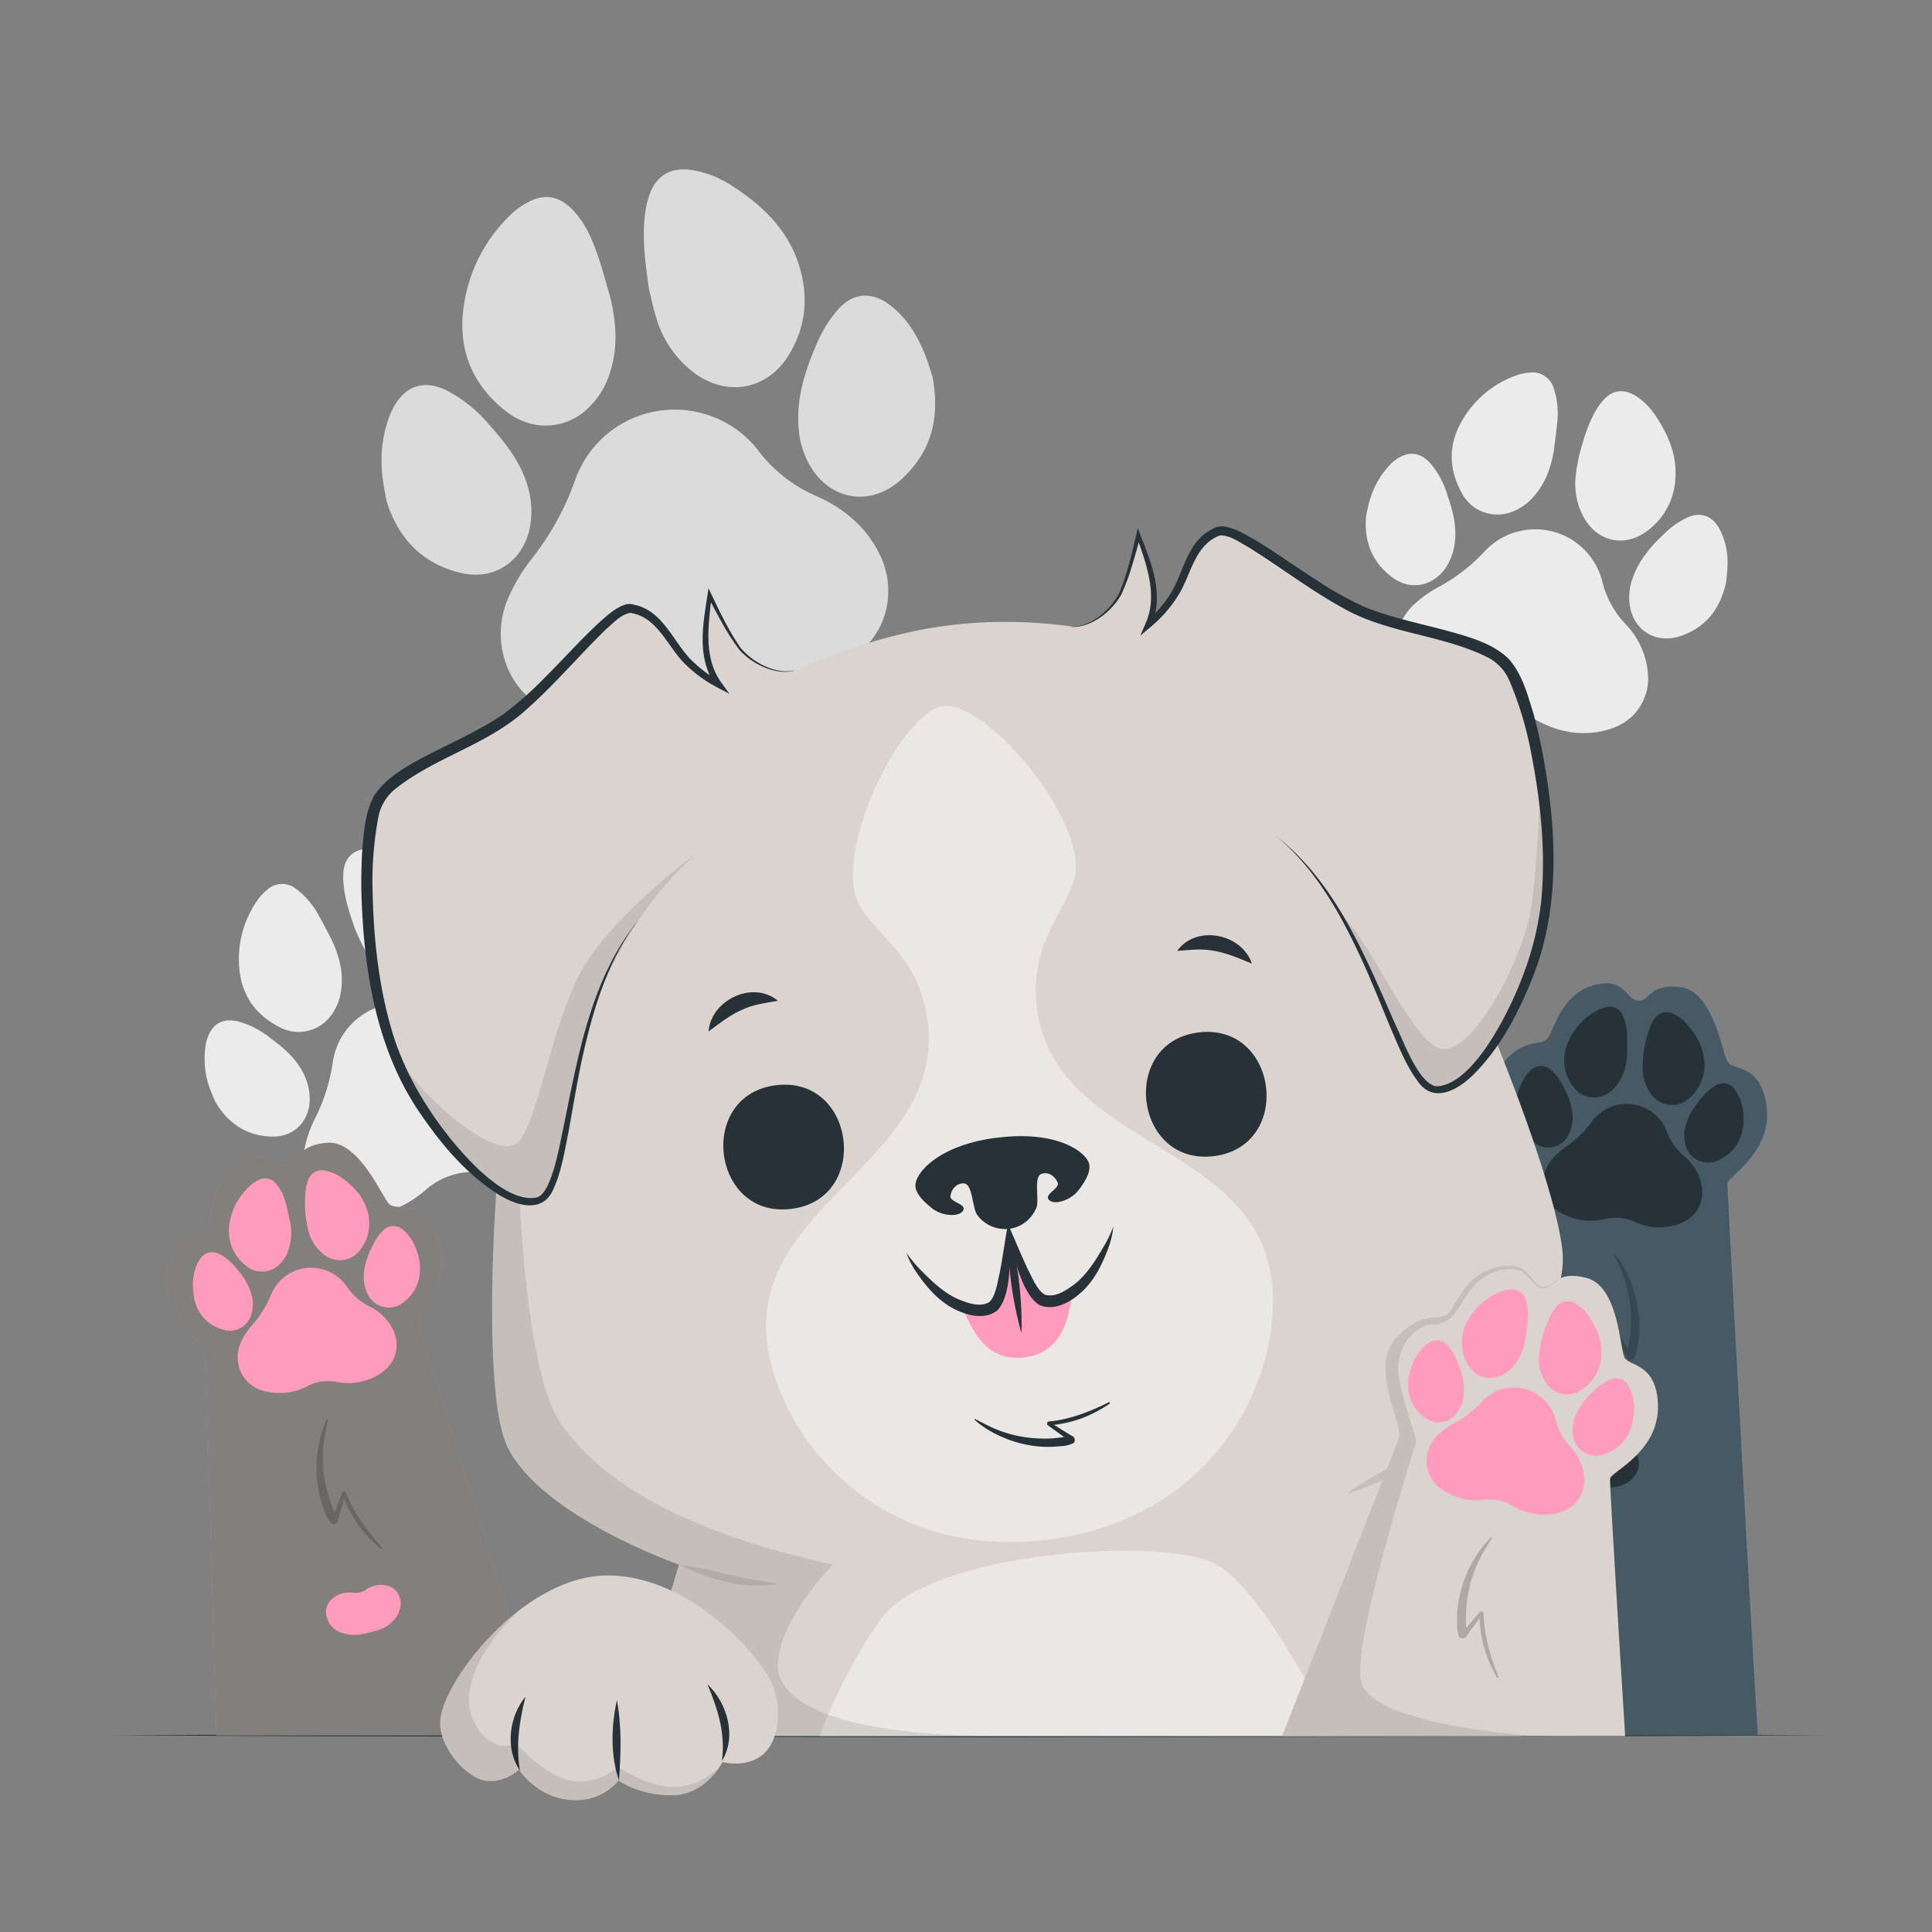 <svg xmlns="http://www.w3.org/2000/svg" viewBox="0 0 500 500"><rect x="0" y="0" width="500" height="500" fill="#808080" stroke="none"/><g id="freepik--background-complete--inject-89"><path d="M407.8,123.1c.16-1.7.54-3.38.82-5.07,1.12-4,2.21-8,4.31-11.66a16.85,16.85,0,0,1,2-2.81c2.38-2.65,5.23-3,8.27-1.18a17.51,17.51,0,0,1,5.46,5.51c3.16,4.77,5.33,10,4.93,15.76a17.85,17.85,0,0,1-7.91,14.18c-5.58,3.78-12.15,2.22-15.59-3.58A18,18,0,0,1,407.8,123.1Z" style="fill:#ebebeb"></path><path d="M378.21,127.4c-3.28-6-3.4-12.24,0-18.24a26.4,26.4,0,0,1,14.17-12,12.82,12.82,0,0,1,3.37-.72,5.73,5.73,0,0,1,6.36,4.06,20.57,20.57,0,0,1,.85,9.18c-.2,2.33-.55,4.65-.83,7-.76,4.26-2.11,8.25-5,11.58a13.92,13.92,0,0,1-6.83,4.53A10.4,10.4,0,0,1,378.21,127.4Z" style="fill:#ebebeb"></path><path d="M360.43,149.5c-5.3-3.89-7.44-9.29-6.89-15.79a19.63,19.63,0,0,1,.44-2.13A22.44,22.44,0,0,1,360,120a10.89,10.89,0,0,1,1-.84c3.38-2.59,6.61-2.27,9.4,1a23.39,23.39,0,0,1,4.27,8.18c1.27,3.86,2.36,7.76,1.85,11.91a14.69,14.69,0,0,1-2.59,7C370.62,151.78,365,152.83,360.43,149.5Z" style="fill:#ebebeb"></path><path d="M426.53,176.49c-.06.62-.17,1.24-.29,2-1.5,6-5.59,9.42-11.59,10.72-6.34,1.37-12.27-.06-17.77-3.24a18.46,18.46,0,0,0-11.65-2.5c-6.23.67-12.12-.41-17.33-4.05-4.37-3.05-7-7.18-6.74-12.69a15.11,15.11,0,0,1,5.27-10.72,29.85,29.85,0,0,1,5.71-4,46.22,46.22,0,0,0,12-9.22,17.87,17.87,0,0,1,26-.4,17.58,17.58,0,0,1,4.53,8.11,24.42,24.42,0,0,0,5.85,10.83,20.83,20.83,0,0,1,6,13.65A10.46,10.46,0,0,1,426.53,176.49Z" style="fill:#ebebeb"></path><path d="M446.72,150.74c-1.61,7.12-5.4,11.64-11.69,13.83s-12.23-1.26-13.23-7.84a14.36,14.36,0,0,1,.63-6.82c1.74-5.21,5.31-9.12,9.27-12.7a21,21,0,0,1,4.74-3.16c3.54-1.73,6.62-.66,8.54,2.77a18.83,18.83,0,0,1,2.09,9.74C447,148.17,446.8,149.77,446.72,150.74Z" style="fill:#ebebeb"></path><path d="M169.89,82.44c-.81-2.49-1.3-5.08-1.94-7.62-.87-6.31-1.8-12.61-1.06-19a25.91,25.91,0,0,1,1.1-5.16c1.72-5.16,5.49-7.43,10.88-6.69a26.78,26.78,0,0,1,11,4.4c7.34,4.78,13.55,10.71,16.53,19.11s2.45,17-2.47,24.71c-5.51,8.7-15.69,10.51-24.05,4.47A27.4,27.4,0,0,1,169.89,82.44Z" style="fill:#dbdbdb"></path><path d="M131,106.48c-8.27-6.45-12.23-15.1-11.18-25.55a40.52,40.52,0,0,1,12.54-25.55,19.42,19.42,0,0,1,4.29-3.05c4.23-2.27,8-1.64,11.41,1.82s5.25,7.85,6.77,12.36c1.15,3.38,2.06,6.85,3.08,10.28,1.54,6.44,2.08,12.85.06,19.28a21.16,21.16,0,0,1-6.82,10.51C145.32,111.29,137.29,111.39,131,106.48Z" style="fill:#dbdbdb"></path><path d="M119.52,148.32c-9.81-2.22-16.1-8.5-19.28-18a26.76,26.76,0,0,1-.68-3.25c-1.33-6.75-1.16-13.41,1.45-19.88a16.75,16.75,0,0,1,.83-1.77c3.17-5.69,7.89-7.21,13.77-4.37a35.79,35.79,0,0,1,11,8.88c4.13,4.64,8,9.45,9.85,15.57a22.54,22.54,0,0,1,.61,11.35C135.21,145.31,127.93,150.23,119.52,148.32Z" style="fill:#dbdbdb"></path><path d="M228.69,145.9c.3.92.52,1.85.85,3.06,1.51,9.26-2.11,16.63-9.74,22.11-8.05,5.78-17.25,7.38-26.91,6.27a28.28,28.28,0,0,0-17.86,3.6c-8.32,4.73-17.24,6.8-26.77,4.87-8-1.62-14.15-5.83-17.18-13.69a23,23,0,0,1,.86-18.25,45.69,45.69,0,0,1,5.56-9.12,71.17,71.17,0,0,0,11.26-20.26A27.29,27.29,0,0,1,185,108.07a26.58,26.58,0,0,1,11.3,8.61,37.39,37.39,0,0,0,14.82,11.63c7.3,3.23,13.19,8.11,16.7,15.5A17.2,17.2,0,0,1,228.69,145.9Z" style="fill:#dbdbdb"></path><path d="M241.32,97.49c2.08,11-.48,19.61-8,26.52-7.66,7.07-17.93,5.69-23.35-2.93a22.17,22.17,0,0,1-3.27-10c-.73-8.37,1.9-16,5.28-23.46a31.79,31.79,0,0,1,4.72-7.32c3.91-4.58,8.88-5,13.66-1.31,4.21,3.21,6.89,7.58,8.87,12.38C240.21,93.68,240.85,96.08,241.32,97.49Z" style="fill:#dbdbdb"></path><path d="M94.25,245.44c-.84-1.49-1.49-3.08-2.22-4.63-1.37-3.94-2.77-7.85-3.12-12a16.58,16.58,0,0,1,0-3.45c.44-3.53,2.56-5.47,6.11-5.68a17.5,17.5,0,0,1,7.63,1.4c5.31,2.12,10.06,5.13,13,10.13a17.91,17.91,0,0,1,1.59,16.16c-2.42,6.29-8.71,8.75-14.85,5.95A17.88,17.88,0,0,1,94.25,245.44Z" style="fill:#ebebeb"></path><path d="M72.4,265.85c-6.13-3.08-9.77-8.11-10.44-15a26.44,26.44,0,0,1,4.76-18,12.47,12.47,0,0,1,2.36-2.51,5.72,5.72,0,0,1,7.54-.3,20.59,20.59,0,0,1,5.93,7c1.17,2,2.2,4.13,3.3,6.2,1.81,3.93,3,8,2.51,12.36a14,14,0,0,1-3,7.61A10.39,10.39,0,0,1,72.4,265.85Z" style="fill:#ebebeb"></path><path d="M70.41,294.15c-6.57-.17-11.41-3.38-14.66-9a19.57,19.57,0,0,1-.86-2,22.53,22.53,0,0,1-1.62-12.94,10.22,10.22,0,0,1,.31-1.24c1.3-4.06,4.13-5.63,8.26-4.57A23.56,23.56,0,0,1,70,268.66c3.24,2.44,6.36,5,8.31,8.71a14.67,14.67,0,0,1,1.84,7.2C80.09,290.21,76.05,294.29,70.41,294.15Z" style="fill:#ebebeb"></path><path d="M140.1,278.59c.31.54.56,1.11.93,1.85,2.16,5.74.78,10.93-3.4,15.42-4.42,4.74-10.11,6.95-16.45,7.48a18.56,18.56,0,0,0-11,4.59c-4.72,4.11-10.18,6.58-16.54,6.57-5.33,0-9.82-1.93-12.77-6.58a15,15,0,0,1-1.79-11.81,30.15,30.15,0,0,1,2.39-6.56,46.57,46.57,0,0,0,4.62-14.43,17.85,17.85,0,0,1,21.15-15.19A17.46,17.46,0,0,1,115.6,264a24.45,24.45,0,0,0,11,5.56,20.8,20.8,0,0,1,12.7,7.79A11.48,11.48,0,0,1,140.1,278.59Z" style="fill:#ebebeb"></path><path d="M142,245.93c2.74,6.76,2.21,12.63-1.7,18s-10.77,5.95-15.34,1.12a14.37,14.37,0,0,1-3.38-6c-1.54-5.28-.84-10.53.37-15.72a20.54,20.54,0,0,1,2.09-5.3c1.92-3.45,5-4.33,8.59-2.6a18.79,18.79,0,0,1,7.27,6.8C140.78,243.63,141.5,245.08,142,245.93Z" style="fill:#ebebeb"></path></g><g id="freepik--Table--inject-89"><polygon points="27.65 449.09 83.23 448.85 138.82 448.76 250 448.59 361.18 448.76 416.77 448.85 472.35 449.09 416.77 449.34 361.18 449.43 250 449.59 138.82 449.42 83.23 449.34 27.65 449.09" style="fill:#263238"></polygon></g><g id="freepik--paw-2--inject-89"><path d="M447.05,306.36c0,1.58,5.86,110.89,7.87,142.73H362.75c4.86-22.72,28.4-145.24,28.82-147.06.79-3.36-9.68-17.07-3.9-25.25,6-8.55,11-5.88,12.8-8s3.38-11.72,12.49-13.93c7.71-1.87,7.72,3.92,11,4.11,1.94.11,2.56-1.57,4.5-2.71l0,0,.05,0a.09.09,0,0,1,.07,0h0c1.32-.73,3.23-1.2,6.48-.74,8.47,1.2,10.65,17.28,12.1,19.37s7.68.54,9.73,9.67C459.88,297.64,447,304.46,447.05,306.36Z" style="fill:#455a64"></path><path d="M411.21,360.45c2.9-5.05,5.34-10.42,6.17-15.78.07-.43.81-.54,1.06-.15.67,1.06,2.56,4,2.83,4.5.08-.33.16-.66.22-1a31.93,31.93,0,0,0,.47-3.34,35.28,35.28,0,0,0-.07-6.74,33.73,33.73,0,0,0-1.39-6.6c-.7-2.18-1.69-4.27-2.59-6.4,0-.1.16-.17.23-.08a25.08,25.08,0,0,1,3.63,6.31,32.42,32.42,0,0,1,2,6.56,29.12,29.12,0,0,1,.46,6.85,30.55,30.55,0,0,1-.38,3.55,8.76,8.76,0,0,1-1,3.4c-.43.7-1.66.33-1.87-.26-.12-.36-2.39-4.55-2.75-5.16a31.35,31.35,0,0,1-2,6.83,34.84,34.84,0,0,1-4.52,7.66C411.51,360.84,411.08,360.67,411.21,360.45Z" style="opacity:0.2"></path><path d="M425.13,276.37c0-1.07.09-2.14.15-3.2a30.45,30.45,0,0,1,1.84-7.54,10.53,10.53,0,0,1,1-1.89,3.73,3.73,0,0,1,5-1.32,10.93,10.93,0,0,1,3.78,3c2.29,2.73,4,5.79,4.18,9.42a11.13,11.13,0,0,1-3.9,9.36,6.57,6.57,0,0,1-9.92-1.12A11.13,11.13,0,0,1,425.13,276.37Z" style="fill:#263238"></path><path d="M407.09,281.14a11.23,11.23,0,0,1-1.33-11.31,16.55,16.55,0,0,1,7.93-8.48,8,8,0,0,1,2-.68,3.57,3.57,0,0,1,4.23,2.06,12.75,12.75,0,0,1,1.18,5.63c.05,1.46,0,2.92,0,4.38a14.39,14.39,0,0,1-2.27,7.54,8.57,8.57,0,0,1-3.9,3.29A6.48,6.48,0,0,1,407.09,281.14Z" style="fill:#263238"></path><path d="M397.64,296.11a10.39,10.39,0,0,1-5.4-9.3,12.3,12.3,0,0,1,.12-1.35,14.05,14.05,0,0,1,2.93-7.59,6.1,6.1,0,0,1,.54-.59c1.91-1.85,3.93-1.88,5.89-.07A14.49,14.49,0,0,1,405,282a16.85,16.85,0,0,1,2,7.25,9.18,9.18,0,0,1-1.11,4.5A5.8,5.8,0,0,1,397.64,296.11Z" style="fill:#263238"></path><path d="M440.55,308.13c0,.39,0,.78,0,1.3-.5,3.79-2.79,6.24-6.42,7.47a15.17,15.17,0,0,1-11.25-.75,11.56,11.56,0,0,0-7.4-.71,15.36,15.36,0,0,1-11-1.28,8.84,8.84,0,0,1-5.08-7.38,9.37,9.37,0,0,1,2.5-7,18.68,18.68,0,0,1,3.25-2.9,28.87,28.87,0,0,0,6.8-6.57A11.16,11.16,0,0,1,428,288.17a10.85,10.85,0,0,1,3.38,4.71,15.3,15.3,0,0,0,4.41,6.3,13,13,0,0,1,4.68,8C440.51,307.52,440.54,307.82,440.55,308.13Z" style="fill:#263238"></path><path d="M451.23,290.73c-.49,4.53-2.52,7.6-6.26,9.41a6,6,0,0,1-8.77-3.92,8.94,8.94,0,0,1-.09-4.27c.71-3.36,2.64-6,4.84-8.54a13,13,0,0,1,2.72-2.29,3.72,3.72,0,0,1,5.49,1.11,11.68,11.68,0,0,1,2,5.88C451.25,289.11,451.21,290.12,451.23,290.73Z" style="fill:#263238"></path><path d="M428.63,256.15s0,0,0,0a1.29,1.29,0,0,0-.16.09Z"></path><path d="M404.67,377.39c0-.2,0-.4.05-.66a4.5,4.5,0,0,1,3.22-3.74,6.7,6.7,0,0,1,5.31.54,5,5,0,0,0,3.48.48,6.72,6.72,0,0,1,5.19.81,4.46,4.46,0,0,1,2.23,3.86,5.14,5.14,0,0,1-1.35,3.57,6.64,6.64,0,0,1-1.61,1.44c-2.43,1.36-4.06,1.43-7.41,1s-4.9-.92-7.06-2.66a5.91,5.91,0,0,1-2-4.18C404.68,377.71,404.67,377.55,404.67,377.39Z" style="fill:#263238"></path></g><g id="freepik--paw-1--inject-89"><path d="M141.45,449.09H56c-1.17-40.88-2.75-96.46-2.76-97.78,0-3.44-13.46-14.28-9.79-23.59C47.34,318,52.76,319.4,54,316.91s.5-12.18,8.83-16.49c7-3.64,8.43,2,11.65,1.39,1.91-.35,2.12-2.14,3.73-3.7l.14-.13h0c1.1-1,2.85-1.91,6.1-2.23,8.51-.86,14.45,14.25,16.35,15.93s7.59-1.29,11.75,7.09c6,12.09-4.88,21.78-4.39,23.61C108.55,343.66,129.44,410.62,141.45,449.09Z" style="fill:#DBD3CE"></path><path d="M141.45,449.09H56c-1.17-40.88-2.75-96.46-2.76-97.78,0-3.44-13.46-14.28-9.79-23.59C47.34,318,52.76,319.4,54,316.91s.5-12.18,8.83-16.49c7-3.64,8.43,2,11.65,1.39,1.91-.35,2.12-2.14,3.73-3.7l.14-.13h0c1.1-1,2.85-1.91,6.1-2.23,8.51-.86,14.45,14.25,16.35,15.93s7.59-1.29,11.75,7.09c6,12.09-4.88,21.78-4.39,23.61C108.55,343.66,129.44,410.62,141.45,449.09Z" style="opacity:0.4"></path><path d="M98.9,400.48c-3.9-4.33-7.41-9.06-9.35-14.14-.16-.4-.91-.35-1.07.08-.43,1.18-1.65,4.49-1.82,5-.15-.3-.3-.6-.43-.9a31,31,0,0,1-1.15-3.18,34.73,34.73,0,0,1-1.35-6.59,33.1,33.1,0,0,1,0-6.75c.22-2.28.75-4.53,1.18-6.81,0-.09-.19-.12-.24,0a25.09,25.09,0,0,0-2.22,6.93,31.52,31.52,0,0,0-.53,6.83,29.36,29.36,0,0,0,1,6.78A32.17,32.17,0,0,0,84,391.1a8.85,8.85,0,0,0,1.69,3.11c.57.6,1.7,0,1.77-.65.05-.37,1.39-4.95,1.61-5.62a32.19,32.19,0,0,0,3.37,6.26,35.21,35.21,0,0,0,6,6.54C98.69,400.92,99.07,400.67,98.9,400.48Z" style="opacity:0.2"></path><path d="M79.78,318.43c-.27-1-.41-2.1-.61-3.15a30.54,30.54,0,0,1,0-7.76,10.84,10.84,0,0,1,.56-2.08A3.74,3.74,0,0,1,84.32,303,11,11,0,0,1,88.71,305c2.88,2.11,5.27,4.67,6.3,8.16a11.16,11.16,0,0,1-1.57,10,6.57,6.57,0,0,1-9.9,1.28A11.22,11.22,0,0,1,79.78,318.43Z" style="fill:#ff9bbc"></path><path d="M63.4,327.35a11.22,11.22,0,0,1-4-10.67,16.51,16.51,0,0,1,5.69-10.12,7.67,7.67,0,0,1,1.82-1.15,3.57,3.57,0,0,1,4.6,1A12.62,12.62,0,0,1,74,311.6c.39,1.4.69,2.84,1,4.26a14.4,14.4,0,0,1-.41,7.86,8.57,8.57,0,0,1-3,4.12A6.47,6.47,0,0,1,63.4,327.35Z" style="fill:#ff9bbc"></path><path d="M57.77,344.13A10.26,10.26,0,0,1,50.12,335a14,14,0,0,1,1-8.07,6.94,6.94,0,0,1,.38-.71c1.42-2.24,3.38-2.75,5.71-1.46a14.62,14.62,0,0,1,4.27,3.87,17,17,0,0,1,3.66,6.56,9.23,9.23,0,0,1,0,4.64A5.8,5.8,0,0,1,57.77,344.13Z" style="fill:#ff9bbc"></path><path d="M102.3,345.62c.1.38.17.77.28,1.27.4,3.81-1.24,6.73-4.47,8.79A15.24,15.24,0,0,1,87,357.62a11.57,11.57,0,0,0-7.36,1.06,15.38,15.38,0,0,1-11,1.38,8.84,8.84,0,0,1-6.69-6,9.38,9.38,0,0,1,.76-7.42,18.77,18.77,0,0,1,2.47-3.59,28.94,28.94,0,0,0,5-8,11.14,11.14,0,0,1,15.15-5.86A10.86,10.86,0,0,1,89.78,333a15.28,15.28,0,0,0,5.77,5.08,12.94,12.94,0,0,1,6.46,6.69A6.83,6.83,0,0,1,102.3,345.62Z" style="fill:#ff9bbc"></path><path d="M108.55,326.19c.6,4.51-.64,8-3.85,10.62a6,6,0,0,1-9.44-1.72A9,9,0,0,1,94.15,331c-.11-3.42,1.14-6.48,2.68-9.43a13.17,13.17,0,0,1,2.09-2.88,3.73,3.73,0,0,1,5.6-.22,11.73,11.73,0,0,1,3.33,5.24C108.18,324.61,108.39,325.6,108.55,326.19Z" style="fill:#ff9bbc"></path><path d="M78.39,298l0,0-.13.13Z"></path><path d="M84.7,418.9c-.07-.19-.12-.38-.2-.63a4.51,4.51,0,0,1,1.66-4.65,6.68,6.68,0,0,1,5.14-1.41,5,5,0,0,0,3.43-.81,6.72,6.72,0,0,1,5.13-1.11,4.46,4.46,0,0,1,3.47,2.8,5.15,5.15,0,0,1,0,3.82,6.69,6.69,0,0,1-1,1.92c-1.79,2.14-3.28,2.79-6.55,3.62s-4.91.9-7.55.07a5.94,5.94,0,0,1-3.4-3.18A3.38,3.38,0,0,1,84.7,418.9Z" style="fill:#ff9bbc"></path></g><g id="freepik--Dog--inject-89"><path d="M162.41,449.29l13.3-44.36s-35.47-12.41-44.34-30.37-1.55-110.4,7.32-137.23,45.23-61.19,94.22-73.16,99.54,11.5,118.38,35.22,51.1,102.27,53.1,124.66S370.47,373,370.47,373l23.17,76.3Z" style="fill:#DBD3CE"></path><g style="opacity:0.1"><path d="M175.71,404.93c5.44.63,10.67,2.12,16,3.28,3.17.64,6.4,1,9.62,1.71-8.81,1.52-17.74-1.11-25.61-5Z"></path><path d="M348.34,386.59c4.43-3.19,9.28-5.61,14-8.33,2.8-1.66,5.37-3.52,8.16-5.27-5.27,7.2-13.77,11.14-22.13,13.6Z"></path></g><path d="M345.53,449.29s-17.62-36.93-30.59-44.36-74.14-3.59-86.8,13.86c-10.24,14.11-16,30.5-16,30.5Z" style="fill:#fff;opacity:0.45"></path><path d="M271.18,398.48c-49.63,6.2-75.82-35.37-72.67-59.64,3.81-29.34,45.67-41.54,41.56-74.5-2.48-19.82-17.78-23.83-19.13-34.63-2.08-16.63,13.57-45.82,23.29-47s32.06,23.24,34.14,39.87c1.35,10.8-12.5,18.45-10,38.27,4.12,32.95,47.7,34.49,58.61,62C336,345.55,320.82,392.28,271.18,398.48Z" style="fill:#fff;opacity:0.45"></path><path d="M200.8,280.86c-20.6,2.57-16.63,34.58,4,32S221.42,278.28,200.8,280.86Z" style="fill:#263238"></path><path d="M183.37,267c.58-8.19,11.5-13.41,17.94-8-3,.56-5.78.84-8.51,2-3.51,1.41-6.26,3.59-9.43,5.94Z" style="fill:#263238"></path><path d="M324,249.39c-3.65-1.49-6.86-2.93-10.6-3.44-2.94-.47-5.74-.06-8.75.13,4.95-6.87,16.73-4.49,19.35,3.31Z" style="fill:#263238"></path><path d="M310.17,267.2c-20.59,2.57-16.63,34.58,4,32S330.79,264.62,310.17,267.2Z" style="fill:#263238"></path><path d="M277.45,334.87c-.9,6.21-2.41,15.17-12.32,16.41s-13.58-7.08-16-12.87c0,0,5.14,1.82,8.22-.8s3.46-20.79,3.46-20.79,4.83,17.52,8.46,19.31S277.45,334.87,277.45,334.87Z" style="fill:#ff9bbc"></path><path d="M264.36,345.06a94.3,94.3,0,0,1-3.45-27.6,94.55,94.55,0,0,1,3.45,27.6Z" style="fill:#263238"></path><path d="M281.93,301.55c.3,2.42-1.89,5.24-2.82,6.49-1.95,2.56-6.14,3.89-7.54,2.57-1.63-1.52,2.73-2.92,2.16-4.51-.42-1.19-2-3-4.16-2.32s-.57,6.67-1.32,8.68a8.89,8.89,0,0,1-7,5.56l-.22,0a8.9,8.9,0,0,1-8.17-3.66c-1.22-1.76-1.13-8-3.41-8.09s-3.35,2-3.47,3.27c-.16,1.68,4.41,2,3.21,3.84-1,1.62-5.43,1.36-7.94-.64-1.21-1-4-3.18-4.33-5.59-.41-3.23,5.66-10.8,21.16-12.73l.22,0C273.79,292.48,281.53,298.32,281.93,301.55Z" style="fill:#263238"></path><path d="M234.52,324.15A34,34,0,0,0,238.6,329c2.86,2.9,5.89,5.76,9.65,7.34,2.52,1,5.38,2,7.75.66,1.75-1.61,2.13-5.21,2.74-7.66.78-4.09,1.36-8.28,2.08-12.49.7,5.54,1.39,18.18-2.76,22.33-3.25,2.49-7.82,1.25-11-.37-4-2-7-5.4-9.51-9a21.91,21.91,0,0,1-3-5.65Z" style="fill:#263238"></path><path d="M288.12,317.46a21.84,21.84,0,0,1-1.56,6.23c-1.54,4.06-3.65,8.13-7,11-2.66,2.35-6.79,4.68-10.54,3.06-5-3-7.49-15.42-8.18-21,1.74,3.91,3.33,7.82,5.09,11.59,1.19,2.23,2.45,5.63,4.55,6.75,2.61.68,5.15-.95,7.34-2.54,3.27-2.46,5.49-6,7.55-9.49a33,33,0,0,0,2.77-5.66Z" style="fill:#263238"></path><path d="M287,362.88c-5,2.51-10.36,4.55-15.59,5-.42,0-.57.76-.21,1,1,.71,3.75,2.7,4.18,3-.32.06-.64.12-1,.16a29.64,29.64,0,0,1-3.25.26,34.45,34.45,0,0,1-6.5-.46,31.74,31.74,0,0,1-6.29-1.73c-2.07-.79-4-1.87-6-2.87-.09,0-.17.15-.09.22a24.16,24.16,0,0,0,5.89,3.87,31.19,31.19,0,0,0,6.22,2.27,28.66,28.66,0,0,0,6.58.84,33.51,33.51,0,0,0,3.46-.16,8.51,8.51,0,0,0,3.34-.77c.7-.38.41-1.59-.15-1.82-.34-.14-4.25-2.58-4.82-2.95a31.07,31.07,0,0,0,6.71-1.52,33.64,33.64,0,0,0,7.65-3.93C287.33,363.19,287.19,362.77,287,362.88Z" style="fill:#263238"></path><path d="M162.41,449.29l13.3-44.36s-35.47-12.41-44.34-30.37c-7.06-14.3-3.86-75.78,2.21-113.8-.21,15-.87,90.07,11.76,107.92s37.58,29,70.17,36.25c0,0-14.2,14.52-14.2,26.16,0,7.85,11.23,18.2,58.11,18.2Z" style="opacity:0.1"></path><path d="M371.53,376.47s4.59,44.42,2.82,55.06-39.46,17.76-39.46,17.76h58.75Z" style="opacity:0.1"></path><path d="M205.69,173.56c-4.15,1.25-10.58-1.74-13.57-4.95s-8.43-14.53-8.43-14.53-1.66,10.42-.77,15.3a19.25,19.25,0,0,0,3.1,7.76,32,32,0,0,1-10.64-9.09c-4-5.76-6.43-9.53-12-10.53s-21.73,22.17-34.47,29.93-26,11.75-30.82,19.29-4.43,43,3.33,64.29,28.59,43,37.9,39.68,3.71-27.68,17.9-58.27c10.9-23.5,26-33.95,26-33.95Z" style="fill:#DBD3CE"></path><path d="M180.35,220.8c-4.91,4.24-15.14,14.44-23.11,31.64-14.18,30.59-8.58,54.95-17.89,58.27S109.2,292.31,101.44,271c4.55,10,25.91,29.7,32.37,24.83,5-3.76,8.66-29.71,16.52-44.34C158,237.35,179,221.76,180.35,220.8Z" style="opacity:0.1"></path><path d="M205.69,173.56c-5,1.27-11.05-1.67-14.39-5.45a57.13,57.13,0,0,1-4.33-6.74c-1.31-2.32-2.56-4.67-3.77-7.05l1-.15c-.87,7.47-2.21,16,2.46,22.46l2.11,2.92-3.16-1.65a34.9,34.9,0,0,1-8.18-5.93c-4.7-4.49-7.17-12.35-14.34-13.35-2.46.42-4.38,2.63-6.27,4.25-7,6.79-13.43,14.5-20.87,21-9.83,8.88-23.46,12.15-33.62,20.29a12.18,12.18,0,0,0-4.45,7.51,90.21,90.21,0,0,0-1.45,19.24c.29,12.93,1.76,26.09,5.79,38.4a78.07,78.07,0,0,0,8.56,17.33c4.71,7.46,18.58,25.31,28.19,23.25,1.16-.38,2.08-1.68,2.76-3.05,2-4.38,2.86-9.26,3.87-14,3.93-19,7.13-39.68,19.93-55.09-8.17,10.39-12,23.31-14.83,36-1.38,6.41-2.42,12.88-3.6,19.35-1,4.87-1.74,9.87-3.81,14.47-2.6,6.38-9.13,4.67-13.85,1.83-8.59-5.29-15.18-13.17-20.79-21.4-11.4-16.65-14.56-37.3-15.12-57.07-.07-3.31,0-6.63.16-10,.43-5.11.61-10.34,3.18-15.07,2.89-4.4,7.65-7.1,12-9.51,7.29-3.89,14.78-7,21.51-11.59a92,92,0,0,0,10.87-9.66c4.63-4.61,9-9.53,13.88-14.05,1.94-1.7,3.86-3.54,6.41-4.49a4,4,0,0,1,2.41-.1l.65.15c7,1.75,9.55,9.25,14.11,14a33,33,0,0,0,7.61,5.74l-1.05,1.27a19.79,19.79,0,0,1-2.61-5.65c-1.8-6.47-.2-13.28.7-19.75,2.5,5.27,5,10.71,8.34,15.48,3.16,3.74,8.89,6.88,13.91,5.82Z" style="fill:#263238"></path><path d="M277.28,162.21c4.32.34,10-4,12.2-7.74s5.12-16,5.12-16,3.85,9.83,4,14.78a19.27,19.27,0,0,1-1.37,8.24,32.14,32.14,0,0,0,8.45-11.15c2.67-6.48,4.24-10.69,9.44-12.85s26,17,40.08,21.87,28,5.91,34.23,12.25S403,212.69,400,235.14,381.21,283.26,371.41,282s-9.54-26.25-29.94-53.1c-15.67-20.63-32.66-27.61-32.66-27.61Z" style="fill:#DBD3CE"></path><path d="M400,235.13c-3,22.45-18.74,48.13-28.55,46.88-8.89-1.14-9.49-21.83-24.78-45.72a.31.31,0,0,1,0-.07c8.42,7.54,19.06,34.36,26.6,35.25s19.18-19.91,22.5-34c2-8.49,2.95-36.43,3-37.06C400.56,212,401.34,224.83,400,235.13Z" style="opacity:0.1"></path><path d="M277.28,162.21c5.11,0,10.07-4.33,12.35-8.66,2.26-5.38,3.51-11.22,4.83-16.9,2.26,6.12,5.28,12.44,4.9,19.14a19.15,19.15,0,0,1-1.34,6.07l-1.29-1a33.56,33.56,0,0,0,6.21-7.23c3.44-5.6,4.28-13.48,10.78-16.69a4.8,4.8,0,0,1,3-.7c2.69.38,5,1.77,7.23,3,5.76,3.37,11.05,7.25,16.56,10.76a90.37,90.37,0,0,0,12.69,7.11c7.55,3,15.53,4.48,23.48,6.73,4.82,1.41,10,3,13.81,6.72,3.52,4.06,4.81,9.13,6.33,14,.9,3.21,1.64,6.45,2.28,9.7,3.68,19.43,5,40.28-2.57,59-3.71,9.24-8.47,18.35-15.72,25.35-4,3.73-10,6.9-13.93,1.18-3-4.06-4.82-8.77-6.81-13.32-2.54-6.07-4.93-12.17-7.66-18.13-5.44-11.83-12-23.63-22.19-32,15.81,12.32,23.34,31.79,31.25,49.56,2,4.13,5.66,14.31,10.13,15.23,9.8,0,19.61-20.57,22.56-28.74a78.1,78.1,0,0,0,4.66-18.76c1.3-12.89-.07-26.06-2.56-38.75a90,90,0,0,0-5.53-18.49,12.18,12.18,0,0,0-5.95-6.38c-11.67-5.78-25.68-6.06-37.18-12.63-8.66-4.74-16.58-10.9-24.88-16-2.19-1.19-4.53-2.93-7-2.81-6.79,2.51-7.52,10.71-11.16,16.1a34.71,34.71,0,0,1-6.72,7.54l-2.73,2.3,1.43-3.32c3.18-7.32.05-15.34-2.39-22.46l1-.07c-.66,2.58-1.39,5.14-2.17,7.69a57,57,0,0,1-2.79,7.51c-2.45,4.39-7.71,8.58-12.89,8.4Z" style="fill:#263238"></path><path d="M114,444.53c-1.07,7.07,6.48,15.46,11.47,16.3s8.81-2.83,8.81-2.83,4.49,7,13,7.81a14.53,14.53,0,0,0,12.81-5s5,3.82,13.8,3.82S187,456,187,456s6,1.67,10.31-1.82,5.32-12.14,2.33-18.79S179,408,157.64,407.73,115.63,433.56,114,444.53Z" style="fill:#DBD3CE"></path><path d="M136,439.09c-1.6,6.34-2.55,12.63-1.44,19.13-3.9-5.66-2.8-14,1.44-19.13Z" style="fill:#263238"></path><path d="M183.08,435.89c5.16,4.82,7.65,13.57,3.74,19.84,1-7-1.06-13.49-3.74-19.84Z" style="fill:#263238"></path><path d="M159.65,440c1.28,6.9,1.06,13.79.53,20.78-2.23-6.65-2-14-.53-20.78Z" style="fill:#263238"></path><path d="M186.12,457.4c-1.64,2.44-5.72,7.25-12.3,7.25-8.81,0-13.8-3.82-13.8-3.82a14.52,14.52,0,0,1-12.8,5c-8.48-.83-13-7.82-13-7.82s-3.82,3.66-8.81,2.83-12.55-9.22-11.47-16.29c1-6.79,9.31-19.36,20.53-27.9-10.88,10.46-14.08,19.87-12.86,25.73s6.21,11.2,12,8.87c0,0,7.1,8.19,14.19,9.58a14.1,14.1,0,0,0,12-3.59s8.26,5.41,14.93,5.21S186.12,457.4,186.12,457.4Z" style="opacity:0.1"></path><path d="M331.81,449.29h88.78s-4.07-64.71-3.9-66.6,13.74-7.2,12.3-20.62c-1-9.31-7.36-8.49-8.56-10.72s-1.53-18.47-9.81-20.62-8.25,2.81-11.47,2.25-2.58-6.32-10.45-5.34c-9.3,1.15-11.93,10.51-14,12.4s-6.65-1.32-13.64,6.49c-6.67,7.46,2.16,22.28,1,25.52C361.36,374,331.81,449.29,331.81,449.29Z" style="fill:#DBD3CE"></path><path d="M387.82,434c-2.16-5.41-3.81-11.06-3.87-16.5,0-.43-.73-.64-1-.29-.81.95-3.11,3.63-3.44,4.05,0-.34-.07-.67-.08-1a31.75,31.75,0,0,1,0-3.38,35.41,35.41,0,0,1,1-6.65,33.48,33.48,0,0,1,2.31-6.34c1-2.06,2.28-4,3.47-6,.06-.09-.13-.19-.21-.11a25,25,0,0,0-4.49,5.73,32.31,32.31,0,0,0-2.87,6.22,29.62,29.62,0,0,0-1.43,6.71,30.28,30.28,0,0,0-.12,3.57,8.9,8.9,0,0,0,.5,3.51c.33.75,1.6.56,1.89,0,.17-.33,3-4.16,3.46-4.71a31.27,31.27,0,0,0,1,7,34.77,34.77,0,0,0,3.39,8.22C387.47,434.33,387.91,434.22,387.82,434Z" style="opacity:0.2"></path><path d="M398.34,350.4c.1-1.06.34-2.11.51-3.17a30.92,30.92,0,0,1,2.69-7.28,10.9,10.9,0,0,1,1.25-1.75,3.73,3.73,0,0,1,5.16-.74,11,11,0,0,1,3.41,3.44c2,3,3.33,6.21,3.08,9.84a11.16,11.16,0,0,1-4.94,8.85,6.57,6.57,0,0,1-9.73-2.24A11.12,11.12,0,0,1,398.34,350.4Z" style="fill:#ff9bbc"></path><path d="M379.87,353.08a11.25,11.25,0,0,1,0-11.39,16.58,16.58,0,0,1,8.85-7.52,7.86,7.86,0,0,1,2.1-.44,3.58,3.58,0,0,1,4,2.53,12.79,12.79,0,0,1,.52,5.73c-.12,1.45-.34,2.9-.52,4.35a14.43,14.43,0,0,1-3.11,7.22,8.64,8.64,0,0,1-4.26,2.83A6.48,6.48,0,0,1,379.87,353.08Z" style="fill:#ff9bbc"></path><path d="M368.77,366.87a10.38,10.38,0,0,1-4.29-9.85,12,12,0,0,1,.27-1.33,14.08,14.08,0,0,1,3.77-7.21,6.09,6.09,0,0,1,.61-.53c2.11-1.61,4.12-1.41,5.86.61a14.71,14.71,0,0,1,2.67,5.11,17,17,0,0,1,1.15,7.43,9.09,9.09,0,0,1-1.62,4.34A5.8,5.8,0,0,1,368.77,366.87Z" style="fill:#ff9bbc"></path><path d="M410,383.71c0,.39-.11.78-.18,1.29-.94,3.71-3.49,5.88-7.24,6.69a15.23,15.23,0,0,1-11.09-2,11.57,11.57,0,0,0-7.27-1.56,15.38,15.38,0,0,1-10.81-2.52,8.87,8.87,0,0,1-4.21-7.92,9.39,9.39,0,0,1,3.29-6.69,18.51,18.51,0,0,1,3.57-2.51,29,29,0,0,0,7.5-5.76,11.15,11.15,0,0,1,16.25-.25,10.85,10.85,0,0,1,2.83,5.06,15.3,15.3,0,0,0,3.65,6.76,13,13,0,0,1,3.74,8.52A7,7,0,0,1,410,383.71Z" style="fill:#ff9bbc"></path><path d="M422.63,367.65c-1,4.44-3.37,7.26-7.29,8.63a6,6,0,0,1-8.26-4.9,8.9,8.9,0,0,1,.39-4.25c1.09-3.26,3.32-5.7,5.79-7.93a13.16,13.16,0,0,1,3-2,3.73,3.73,0,0,1,5.32,1.73,11.68,11.68,0,0,1,1.31,6.08C422.83,366,422.68,367,422.63,367.65Z" style="fill:#ff9bbc"></path><path d="M403.93,330.8c-.94.5-2.94,2.67-4.66,2.59s-4.41-3.82-5.49-4.4-5.08-1.35-9.43,1.33S378,338.63,375.48,341s-3.88,1.33-6.26,2-6.38,3.55-7.26,9.43,4.76,19.28,4.54,20.61-17.23,53.26-14.07,62.74c3.51,10.55,42.95,13.36,42.95,13.36l-.28.2H331.81s29.55-75.27,30.26-77.24c1.16-3.24-7.67-18.06-1-25.52,7-7.81,11.57-4.6,13.63-6.49s4.69-11.25,14-12.4c7.87-1,7.23,4.78,10.45,5.34C401.06,333.31,401.87,331.71,403.93,330.8Z" style="opacity:0.1"></path><path d="M404.12,330.71l0,0-.17.07Z"></path></g></svg>
